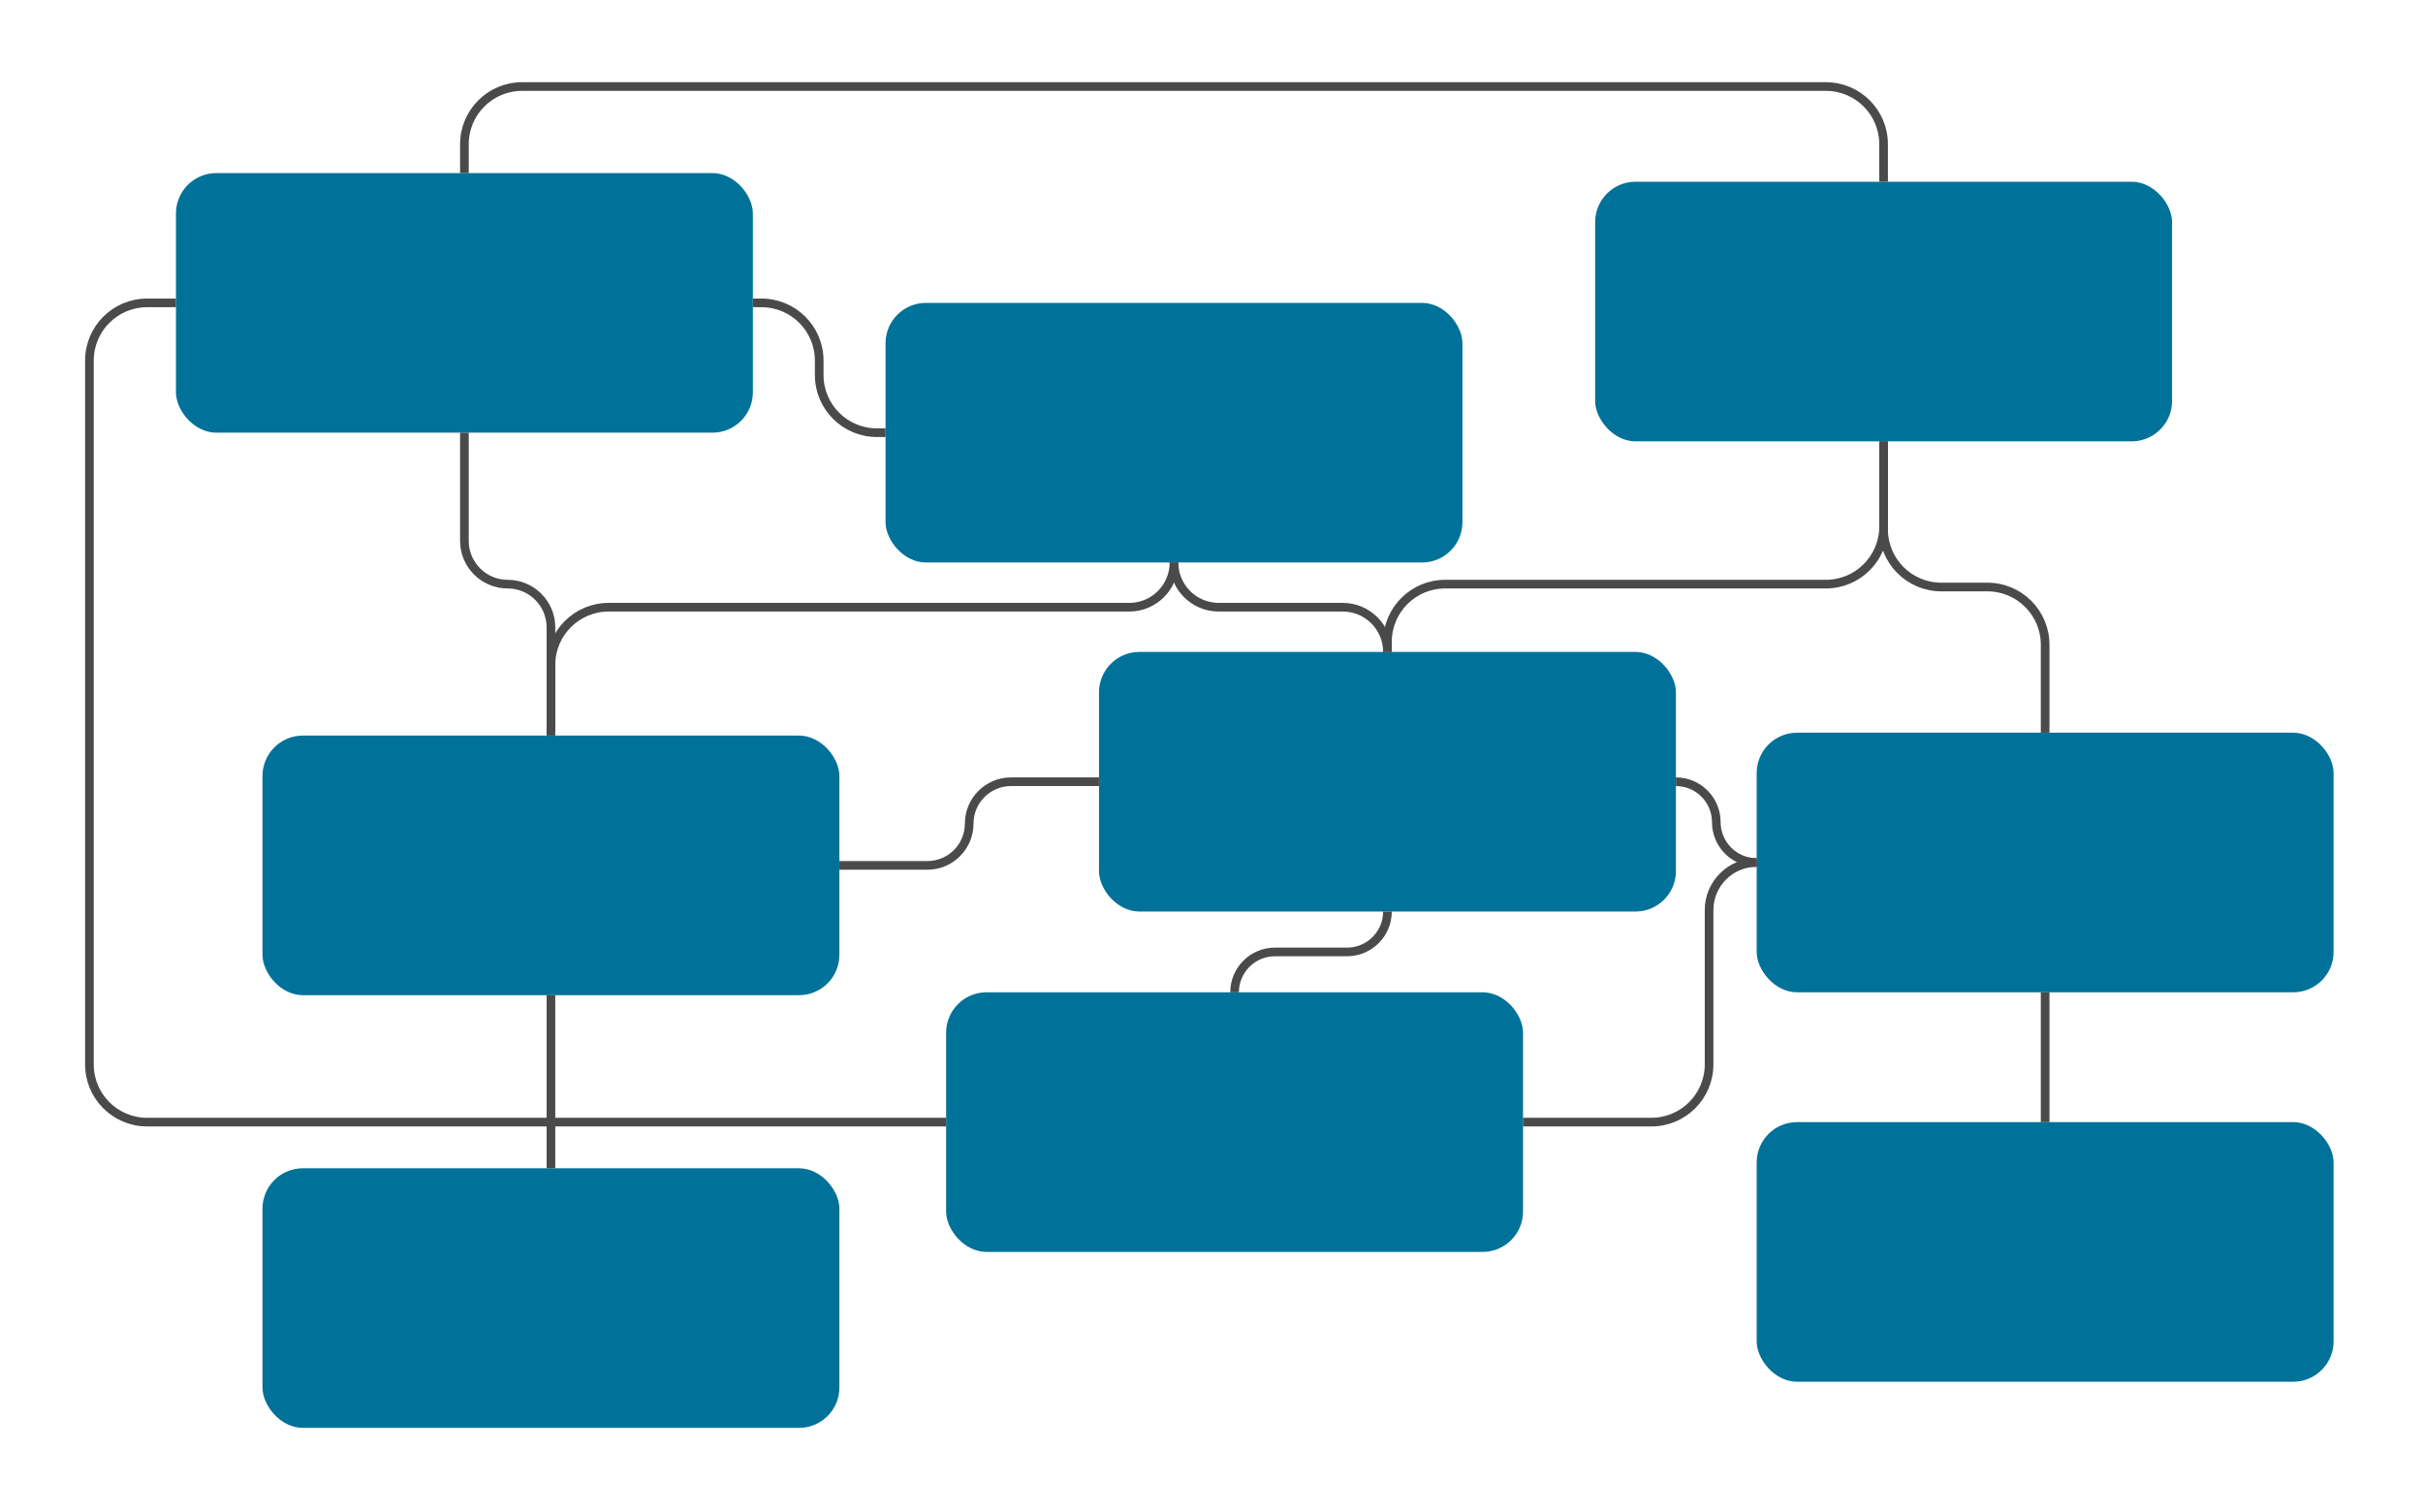<svg width="840" height="524" viewBox="0 0 840 524" fill="none" xmlns="http://www.w3.org/2000/svg">
<rect x="61" y="60" width="200" height="90" rx="14" fill="#007299"/>
<rect x="328" y="344" width="200" height="90" rx="14" fill="#007299"/>
<rect x="91" y="405" width="200" height="90" rx="14" fill="#007299"/>
<rect x="609" y="389" width="200" height="90" rx="14" fill="#007299"/>
<rect x="609" y="254" width="200" height="90" rx="14" fill="#007299"/>
<rect x="381" y="226" width="200" height="90" rx="14" fill="#007299"/>
<rect x="553" y="63" width="200" height="90" rx="14" fill="#007299"/>
<rect x="307" y="105" width="200" height="90" rx="14" fill="#007299"/>
<rect x="91" y="255" width="200" height="90" rx="14" fill="#007299"/>
<path d="M481 226V226C481 217.44 474.06 210.5 465.5 210.5H422.5C413.94 210.5 407 203.56 407 195V195" stroke="#4A4A4A" stroke-width="3"/>
<path d="M481 316V316C481 323.732 474.732 330 467 330H442C434.268 330 428 336.268 428 344V344" stroke="#4A4A4A" stroke-width="3"/>
<path d="M307 150H304C292.954 150 284 141.046 284 130V125C284 113.954 275.046 105 264 105H261" stroke="#4A4A4A" stroke-width="3"/>
<path d="M191 254V230.5C191 219.454 199.954 210.5 211 210.5H391.5C400.06 210.5 407 203.56 407 195V195" stroke="#4A4A4A" stroke-width="3"/>
<path d="M291 300H321.5C329.508 300 336 293.508 336 285.5V285.5C336 277.492 342.492 271 350.5 271H381" stroke="#4A4A4A" stroke-width="3"/>
<path d="M481 226V222.5C481 211.454 489.954 202.5 501 202.5H633C644.046 202.5 653 193.546 653 182.5V153" stroke="#4A4A4A" stroke-width="3"/>
<path d="M709 254V223.5C709 212.454 700.046 203.5 689 203.5H673C661.954 203.5 653 194.546 653 183.5V153" stroke="#4A4A4A" stroke-width="3"/>
<path d="M609 299V299C601.268 299 595 292.732 595 285V285C595 277.268 588.732 271 581 271V271" stroke="#4A4A4A" stroke-width="3"/>
<path d="M161 60V50C161 38.954 169.954 30 181 30H633C644.046 30 653 38.954 653 50V63" stroke="#4A4A4A" stroke-width="3"/>
<path d="M61 105H51C39.954 105 31 113.954 31 125V369C31 380.046 39.954 389 51 389H328" stroke="#4A4A4A" stroke-width="3"/>
<path d="M528 389H572.5C583.546 389 592.5 380.046 592.5 369V315.5C592.5 306.387 599.887 299 609 299V299" stroke="#4A4A4A" stroke-width="3"/>
<path d="M709 344V389" stroke="#4A4A4A" stroke-width="3"/>
<path d="M191 405V345" stroke="#4A4A4A" stroke-width="3"/>
<path d="M191 255V217.5C191 209.216 184.284 202.5 176 202.5V202.5C167.716 202.5 161 195.784 161 187.5V150" stroke="#4A4A4A" stroke-width="3"/>
</svg>
